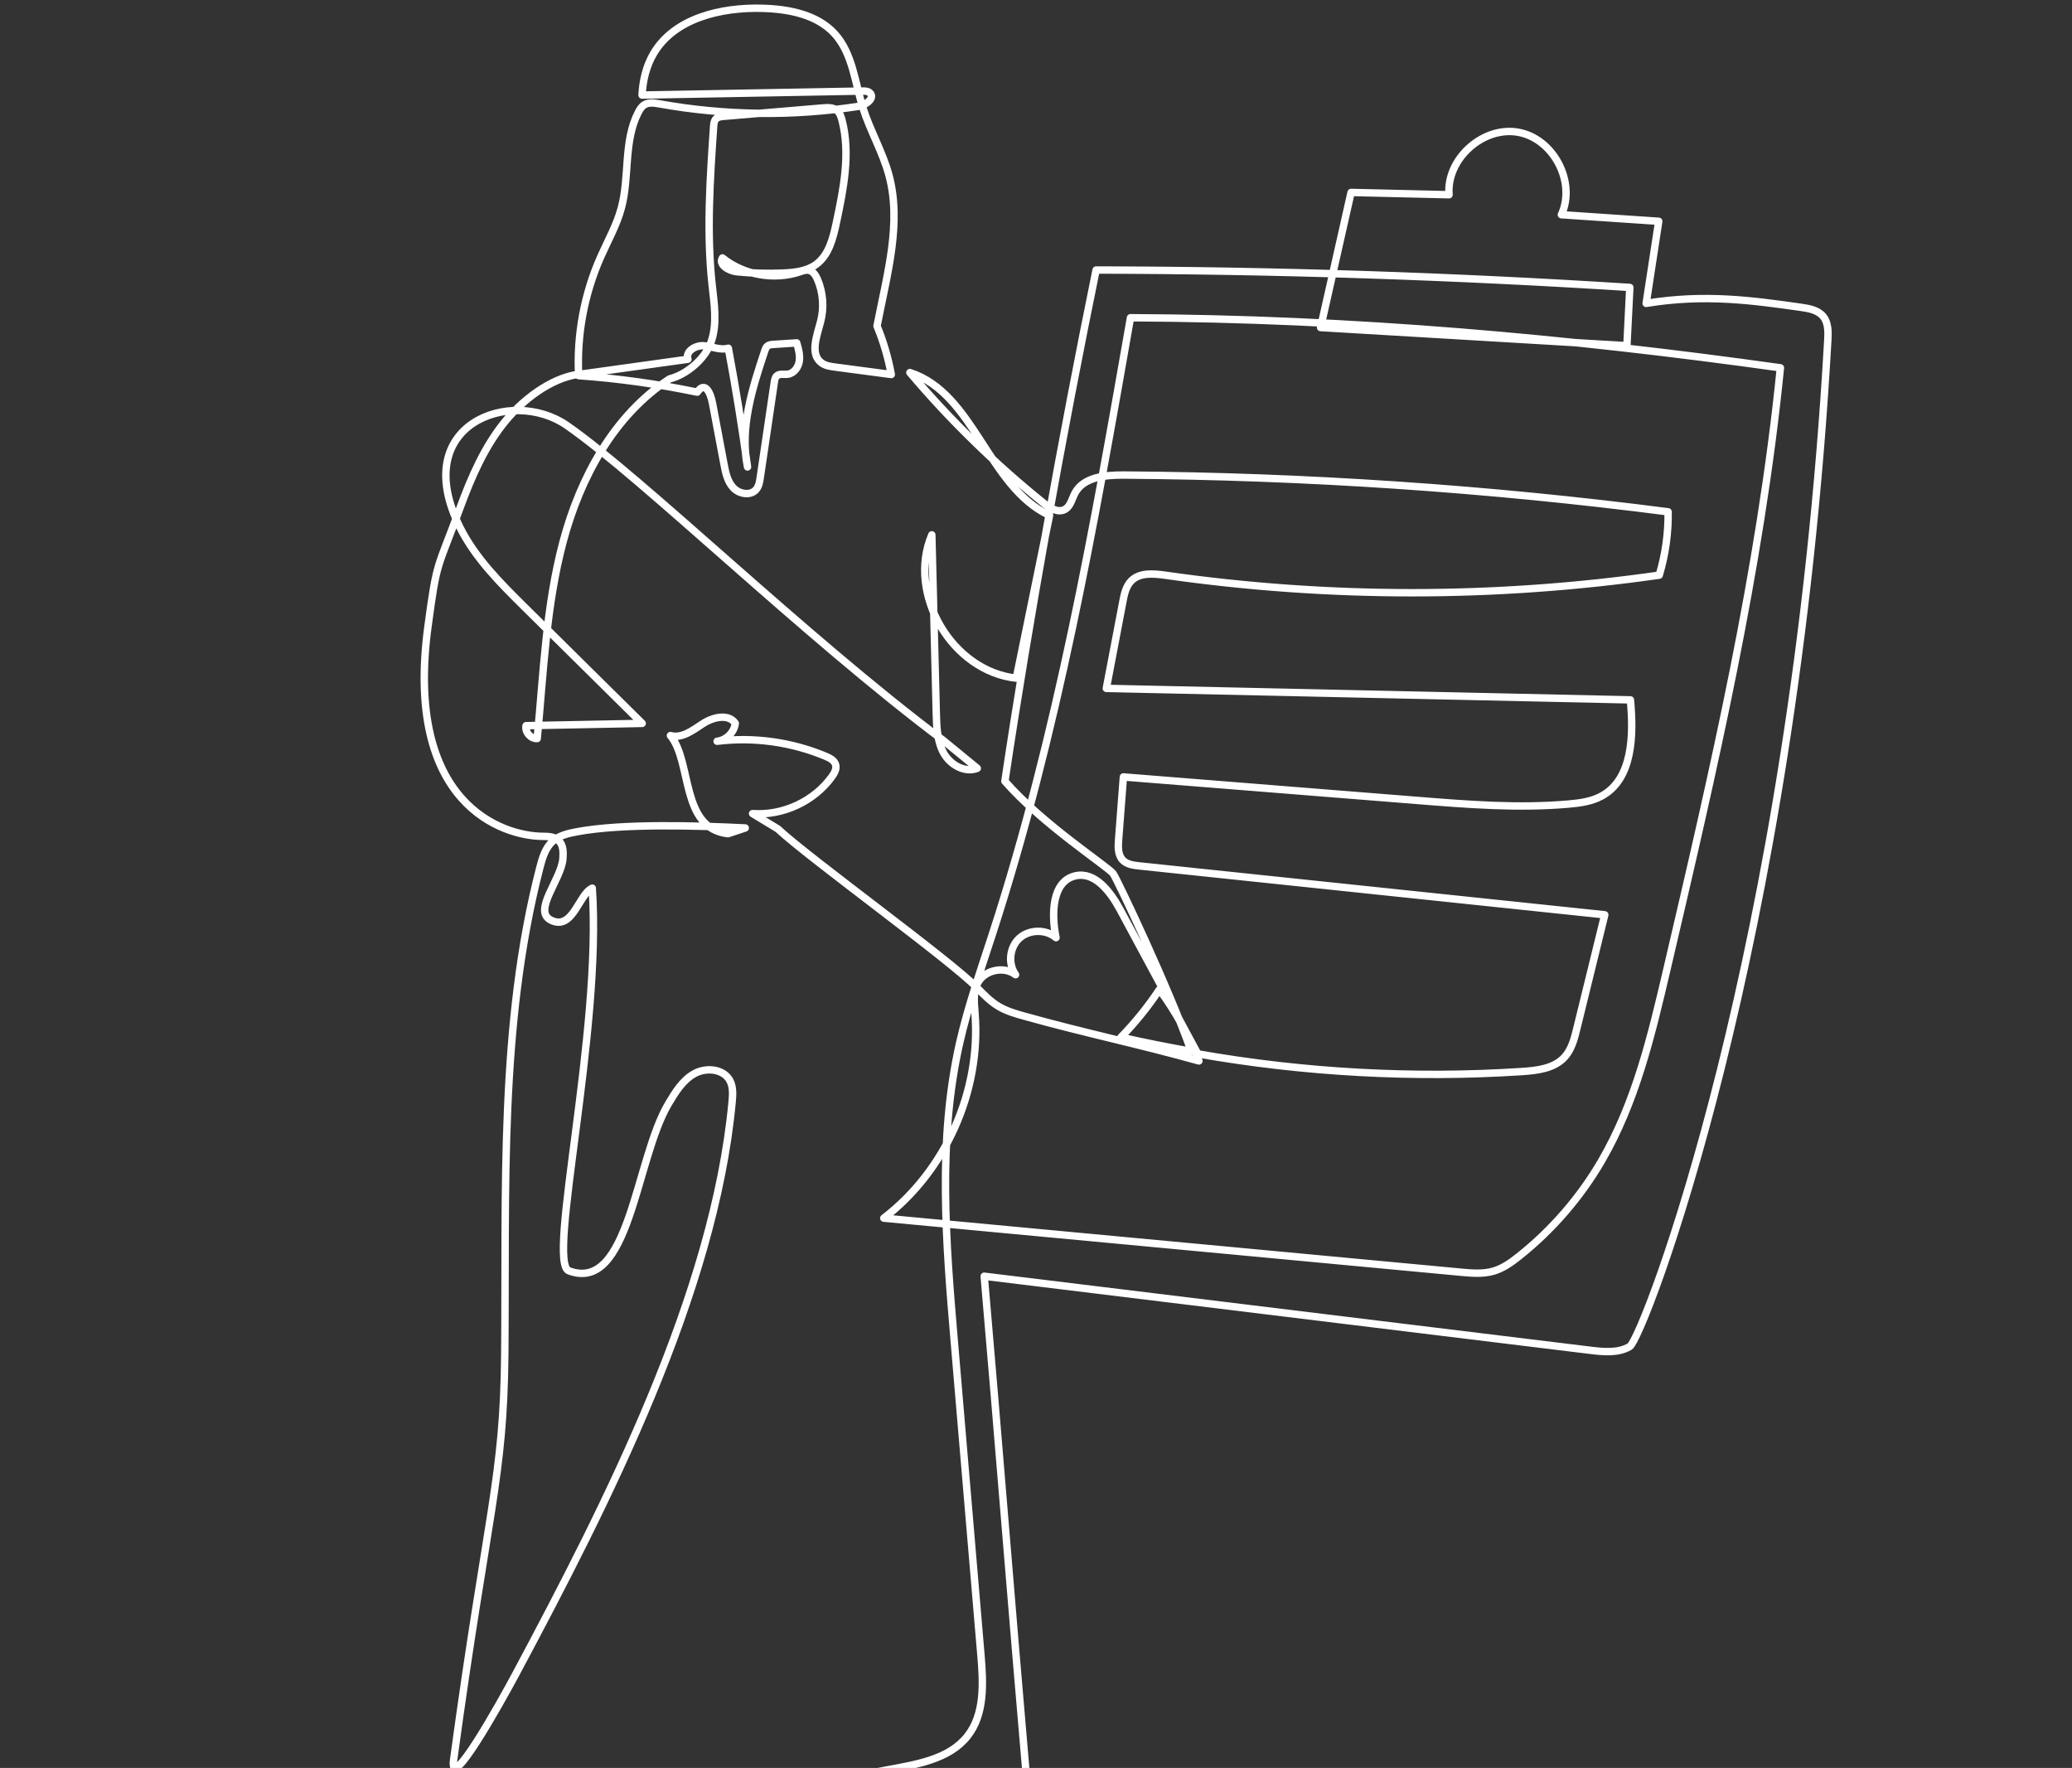 <svg width="252" height="215" viewBox="0 0 252 215" fill="none" xmlns="http://www.w3.org/2000/svg">
<rect x="0" y="0" width="252" height="215" fill="#333333" stroke="none"/>
<path d="M1 231C13.338 230.182 25.659 229.092 37.95 227.733C42.148 227.268 46.447 226.739 50.195 224.802C52.803 223.451 55.045 221.467 57.686 220.184C63.4 217.412 70.767 217.108 75.445 221.394C78.644 224.323 76.463 226.118 74.927 226.704C67.742 229.448 58.025 232.787 54.352 226.047C51.821 221.401 58.4 220.055 63.431 218.373C68.46 216.691 73.868 216.647 79.171 216.526C93.948 216.19 108.708 217.191 124.813 215.842C123.109 196.316 121.405 174.726 119.701 155.2C144.269 158.202 168.835 161.206 193.403 164.206C195.028 164.405 196.786 164.579 198.203 163.759C199.845 162.809 218.113 115.457 222.3 41.368C222.356 40.362 222.377 39.25 221.734 38.474C221.094 37.702 220.004 37.511 219.009 37.37C213.17 36.544 207.331 35.719 200.208 36.893C200.719 33.565 201.228 30.238 201.738 26.91C197.791 26.643 193.844 26.378 189.896 26.112C191.724 22.16 188.942 16.847 184.643 16.082C180.346 15.32 175.891 19.345 176.235 23.682C172.262 23.589 168.291 23.495 164.32 23.402C163.083 28.879 161.847 34.356 160.611 39.832C173.029 40.569 185.447 41.306 197.866 42.041C197.983 39.68 198.102 37.318 198.221 34.955C176.614 33.581 154.962 32.875 133.31 32.837C129.218 52.819 125.123 75.552 122.216 95.002C126.833 100.303 134.851 105.451 135.392 106.254C135.958 107.094 142.167 120.2 144.885 127.853C142.019 127.351 139.168 126.778 136.331 126.137C138.069 124.356 139.638 122.411 141.01 120.339C142.974 123.014 144.592 125.939 145.815 129.02C138.523 126.981 131.92 125.628 124.626 123.588C123.546 123.287 122.454 122.978 121.488 122.41C120.488 121.822 119.669 120.98 118.862 120.15C115.552 116.741 98.435 104.389 94.592 100.793C93.571 100.175 92.551 99.558 91.53 98.94C95.23 99.211 99.017 97.448 101.18 94.444C101.489 94.015 101.779 93.49 101.627 92.984C101.475 92.469 100.933 92.189 100.437 91.979C96.29 90.236 91.682 89.596 87.216 90.144C88.329 90.026 89.296 89.073 89.426 87.963C88.614 86.757 86.72 87.205 85.499 87.996C84.279 88.79 82.938 89.85 81.538 89.451C84.203 92.662 82.738 100.714 88.534 101.388C89.236 101.155 89.936 100.921 90.637 100.688C84.957 100.41 75.789 100.108 70.197 101.145C69.139 101.342 68.033 101.586 67.227 102.299C66.316 103.102 65.96 104.345 65.656 105.519C60.715 124.607 61.569 144.984 61.392 164.695C61.257 179.865 59.321 183.609 55.173 213.991C54.586 218.288 60.724 207.335 62.771 203.51C73.793 182.881 86.867 157.303 89.039 134.031C89.124 133.134 89.189 132.176 88.755 131.386C87.975 129.966 85.873 129.776 84.455 130.564C83.034 131.351 82.142 132.806 81.312 134.199C77.271 140.98 76.596 157.31 69.183 154.543C66.449 153.523 73.243 125.486 72.03 108.009C70.377 108.752 69.669 113.221 67.014 111.906C64.725 110.775 68.268 106.961 68.464 104.422C68.523 103.649 68.517 102.773 67.961 102.233C67.483 101.767 66.749 101.707 66.082 101.708C61.071 101.712 49.142 97.721 52.054 76.163C53.161 67.963 53.096 69.52 55.953 61.751C57.336 57.994 58.953 54.25 61.507 51.162C64.062 48.073 67.685 45.679 70.828 45.474L83.671 43.687C83.317 42.745 84.591 41.96 85.597 42.048C86.601 42.136 87.612 42.63 88.58 42.347C89.479 47.141 90.259 51.955 90.916 56.785C89.947 52.066 91.488 47.234 93.011 42.663C93.083 42.453 93.16 42.228 93.333 42.085C93.528 41.924 93.798 41.9 94.052 41.884C94.999 41.822 95.949 41.761 96.898 41.699C97.109 42.425 97.323 43.181 97.209 43.929C97.095 44.678 96.555 45.419 95.802 45.509C95.347 45.566 94.819 45.405 94.476 45.71C94.269 45.896 94.215 46.196 94.175 46.471C93.605 50.342 93.033 54.212 92.461 58.08C92.387 58.594 92.297 59.135 91.962 59.53C91.282 60.329 89.897 60.087 89.182 59.319C88.467 58.552 88.243 57.464 88.05 56.434C87.586 53.974 87.122 51.513 86.659 49.052C86.427 47.822 85.771 46.26 84.799 47.691C80.044 46.701 75.222 46.028 70.376 45.683C70.126 40.756 71.049 35.774 73.047 31.261C73.927 29.274 75.017 27.363 75.575 25.265C76.596 21.44 75.814 17.154 77.641 13.64C77.819 13.299 78.03 12.958 78.358 12.751C78.892 12.412 79.585 12.52 80.209 12.633C88.185 14.062 96.397 14.165 104.406 12.936C105.294 12.8 106.45 11.933 105.809 11.305C105.577 11.077 105.212 11.068 104.888 11.074L78.085 11.561C78.178 9.795 78.595 8.023 79.495 6.5C82.037 2.2 87.691 0.876 92.696 1.009C95.913 1.096 99.389 1.751 101.542 4.137C103.704 6.536 103.973 10.019 104.944 13.097C105.827 15.895 107.349 18.47 108.114 21.301C109.684 27.109 107.917 33.236 106.665 39.648C107.446 41.546 108.029 43.526 108.399 45.545C106.125 45.244 103.852 44.942 101.576 44.641C101 44.567 100.399 44.48 99.929 44.14C98.46 43.083 99.353 40.84 99.808 39.092C100.248 37.403 100.11 35.568 99.418 33.965C99.213 33.49 98.904 32.991 98.4 32.874C98.034 32.788 97.659 32.93 97.301 33.05C94.143 34.108 90.462 33.453 87.866 31.368C87.347 32.196 88.65 32.951 89.625 33.05C91.499 33.237 93.388 33.289 95.273 33.206C96.66 33.142 98.12 32.978 99.245 32.165C100.807 31.035 101.316 28.979 101.717 27.096C102.588 22.983 103.461 18.691 102.407 14.62C102.291 14.172 102.133 13.7 101.768 13.411C101.307 13.044 100.653 13.078 100.066 13.127C96.043 13.468 92.019 13.81 87.995 14.151C87.67 14.178 87.313 14.22 87.082 14.452C86.849 14.686 86.815 15.046 86.791 15.374C86.354 21.787 85.915 28.237 86.609 34.627C86.862 36.939 87.252 39.341 86.5 41.542C85.749 43.745 83.37 45.61 81.434 46.076C74.669 50.49 70.561 58.09 68.486 65.878C66.41 73.666 66.109 81.796 65.335 89.817C64.538 89.857 63.821 89.028 63.98 88.249C68.689 88.159 73.397 88.065 78.106 87.973C73.35 83.269 68.594 78.566 63.838 73.863C60.85 70.907 57.808 67.879 55.935 64.122C49.663 51.524 62.196 47.077 68.908 51.713C78.065 58.04 97.842 77.399 114.724 90.04C116.104 91.17 117.482 92.3 118.86 93.433C117.338 94.032 115.562 93.004 114.77 91.578C113.977 90.15 113.918 88.446 113.875 86.815C113.693 79.557 113.512 72.297 113.329 65.04C110.265 72.242 115.797 81.63 123.6 82.472C124.951 75.874 126.298 69.278 127.647 62.681C120.159 59.195 118.524 47.842 110.662 45.307C115.57 51.104 121.033 56.434 126.953 61.2C127.684 61.788 128.662 62.399 129.494 61.96C130.204 61.587 130.364 60.666 130.741 59.958C131.785 58.003 134.447 57.757 136.667 57.771C158.802 57.915 180.927 59.408 202.878 62.242C202.916 64.845 202.55 67.453 201.799 69.945C181.918 72.794 161.627 72.798 141.746 69.956C140.303 69.751 138.621 69.601 137.592 70.631C136.941 71.284 136.739 72.246 136.566 73.15L134.552 83.715C155.799 84.18 177.046 84.645 198.293 85.112C198.696 89.421 198.592 94.747 194.777 96.815C193.558 97.476 192.142 97.662 190.76 97.783C184.644 98.319 178.489 97.83 172.37 97.34C160.456 96.388 148.542 95.435 136.629 94.483C136.434 97.034 136.239 99.586 136.043 102.139C135.977 103 135.951 103.976 136.55 104.6C137.05 105.121 137.836 105.227 138.556 105.303C157.428 107.285 176.301 109.267 195.175 111.248C194.04 115.869 192.906 120.489 191.771 125.108C191.468 126.346 191.133 127.641 190.267 128.577C188.992 129.953 186.93 130.194 185.053 130.314C171.906 131.165 158.654 130.438 145.679 128.16C142.532 122.318 139.385 116.477 136.238 110.636C135.075 108.479 133.204 105.973 130.807 106.506C127.936 107.142 127.845 111.157 128.436 114.03C127.202 112.975 125.171 113.009 123.971 114.106C122.772 115.204 122.564 117.217 123.515 118.534C122.091 117.439 119.722 117.965 118.9 119.558C118.323 120.68 118.49 122.019 118.587 123.275C119.321 132.702 115.003 142.371 107.487 148.139C130.877 150.328 154.267 152.519 177.658 154.71C178.998 154.835 180.379 154.958 181.672 154.574C182.826 154.232 183.824 153.511 184.763 152.762C188.787 149.558 192.206 145.603 194.791 141.163C198.929 134.056 200.854 125.919 202.725 117.916C208.384 93.723 214.056 69.448 216.535 44.729C190.695 41.111 164.677 38.749 137.492 38.64C133.069 63.878 128.623 89.213 120.702 113.587C119.276 117.973 117.736 122.333 116.716 126.829C114.019 138.717 115.037 151.091 116.07 163.236C117.146 175.926 118.226 188.617 119.305 201.306C119.593 204.697 119.78 208.456 117.666 211.13C113.188 216.8 101.902 213.555 98.641 219.996C103.321 225.816 111.119 228.984 118.548 228.083C137.7 225.762 116.134 211.029 104.559 218.248C103.356 218.998 102.05 219.989 101.971 221.4C101.869 223.274 103.929 224.455 105.708 225.074C118.454 229.511 138.862 229.559 152.333 228.697C163.782 227.963 458.551 230.527 470 229.795" stroke="white" stroke-width="0.9" stroke-miterlimit="22.926" stroke-linecap="round" stroke-linejoin="round"/>
</svg>
